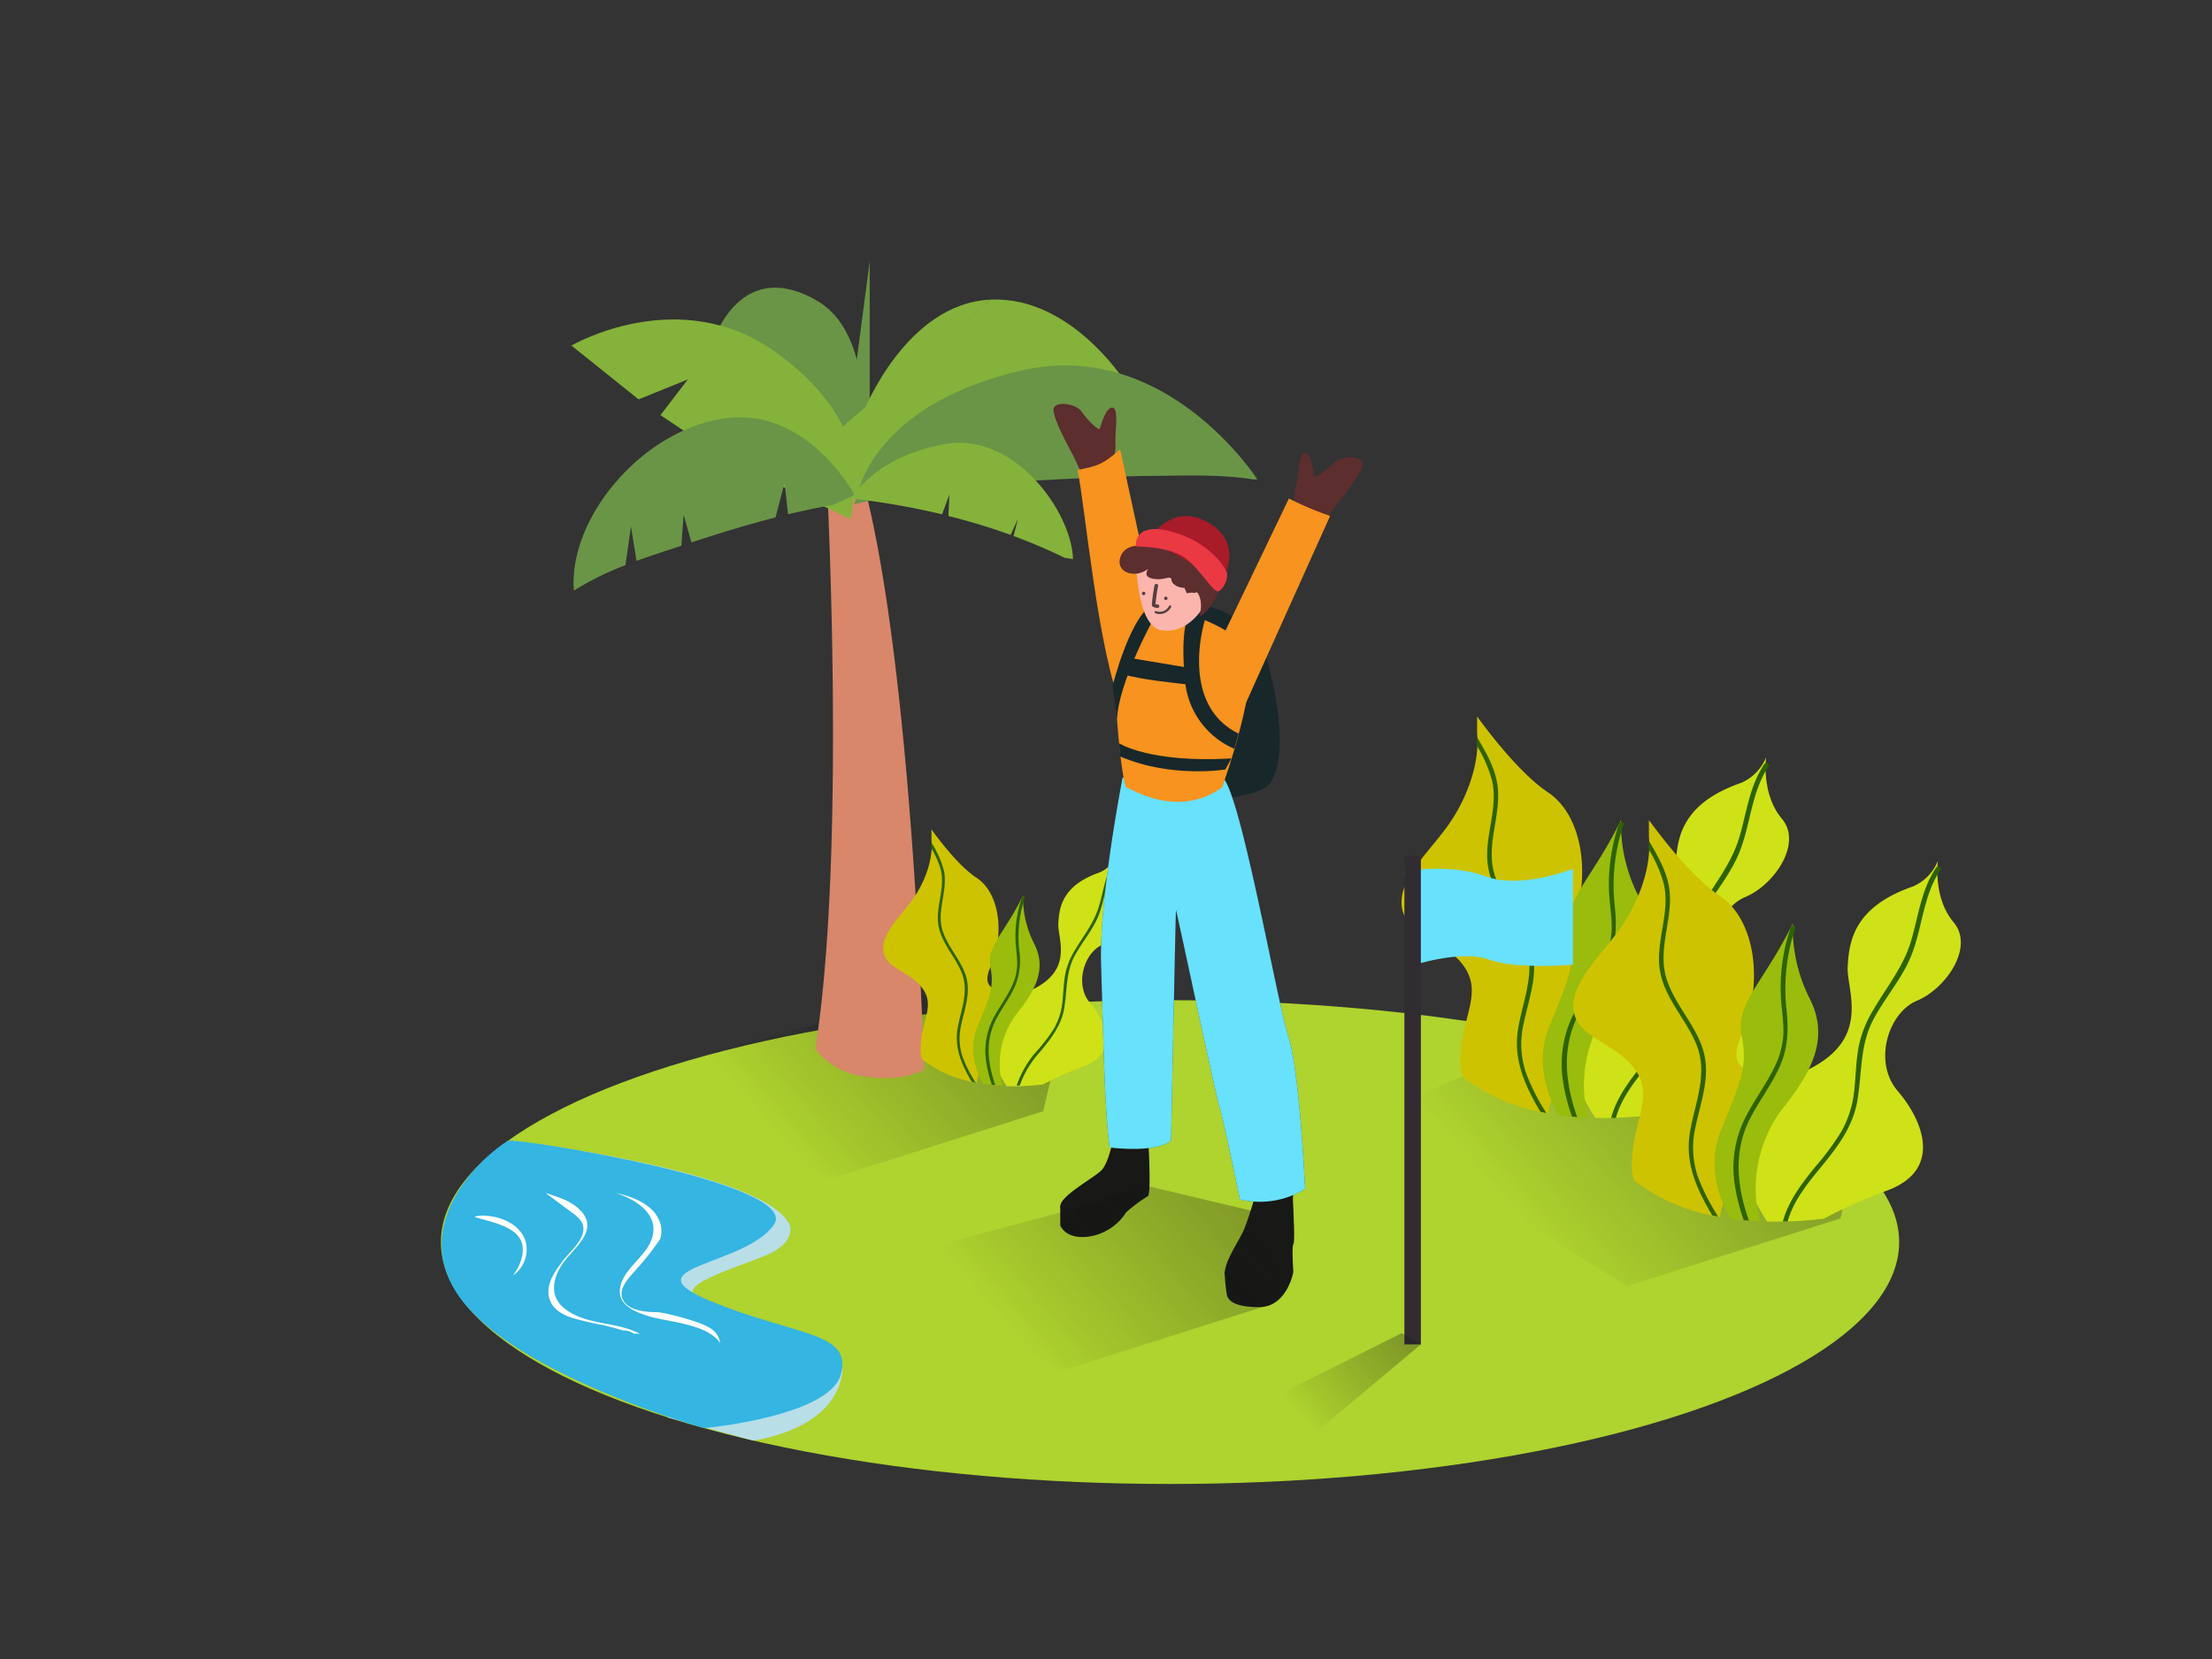 <svg id="Layer_2" data-name="Layer 2" xmlns="http://www.w3.org/2000/svg" xmlns:xlink="http://www.w3.org/1999/xlink" viewBox="0 0 400 300"><rect x="0" y="0" width="400" height="300" fill="#333333" stroke="none"/><defs><linearGradient id="linear-gradient" x1="141.97" y1="206.84" x2="179.87" y2="173.99" gradientUnits="userSpaceOnUse"><stop offset="0" stop-opacity="0"/><stop offset="0.99" stop-color="#1a1a1a"/></linearGradient><linearGradient id="linear-gradient-2" x1="276.83" y1="222.5" x2="318.11" y2="186.73" xlink:href="#linear-gradient"/><linearGradient id="linear-gradient-3" x1="183.65" y1="241.6" x2="221.55" y2="208.75" xlink:href="#linear-gradient"/><linearGradient id="linear-gradient-4" x1="234.62" y1="255.23" x2="252.84" y2="239.44" xlink:href="#linear-gradient"/></defs><title>191-200</title><ellipse cx="211.58" cy="224.61" rx="131.85" ry="43.74" fill="#afd32f"/><polyline points="155.54 183.06 118.03 193.03 150.03 213.19 188.64 200.95 192.18 185.97 164.86 179.5" opacity="0.32" fill="url(#linear-gradient)"/><polyline points="272.47 191.2 246.45 202.49 294.2 232.57 332.81 220.33 336.35 205.36 309.03 198.88" opacity="0.32" fill="url(#linear-gradient-2)"/><path d="M92.93,206.3s45.3,5.44,49.86,15.17c0,0,1.38,3.22-4.42,5.58s-13.55,4.67-13.12,6.69,26.83,9.9,27.08,12.93-1.21,11.14-16.07,13.85l-15.44-4.18" fill="#b8dee8"/><path d="M91.82,206.3c1.06-.67,53.38,7.59,48.12,15.17S113.22,229,128.6,235.32s25.5,5.46,23.48,13.16-24.77,9.77-24.77,9.77-31-8.67-42.67-21.77S85.55,210.25,91.82,206.3Z" fill="#34b5e2"/><path d="M129.7,241.4c-.8-1.31-2.43-1.85-3.78-2.35a51.9,51.9,0,0,0-5.58-1.54c-.26-.06-.76-.13-1.35-.22-2.7,0-5.7-.43-6.45-2.52-.69-1.93,1.33-3.82,2.44-5.14a47.23,47.23,0,0,0,4.4-5.57,4.84,4.84,0,0,0-.09-3.17c-1.16-3.06-4.72-4.47-8-5.18,3.95,1.25,7.79,3.93,6.69,7.94-.92,3.34-4.51,5.16-5.63,8.4-1.22,3.54,1.91,5,4.76,5.9,3.64,1.15,10.68,1.36,13.14,4.92A4.33,4.33,0,0,0,129.7,241.4Z" fill="#fff"/><path d="M112.81,240.08c-3.65-1-7.6-1-10.75-3.48-2.68-2.13-2.17-5.26-.46-7.9s6.62-5.9,3.7-9.44c-1.71-2.07-4.24-2.72-6.66-3.54l4.83,3.58a6.5,6.5,0,0,1,1.56,1.45c1.78,2.59-1.91,5.44-3.28,7.28s-3.22,4.31-2.37,6.9c.62,1.9,2.31,2.76,4.06,3.38a55.77,55.77,0,0,0,5.59,1.3q1.88.46,3.73,1a2.81,2.81,0,0,1,1.82.55c.4,0,.8,0,1.2.07A13.81,13.81,0,0,0,112.81,240.08Z" fill="#fff"/><path d="M95.18,225.13c-.58-3.85-5.31-5.6-8.72-5.27a1.59,1.59,0,0,0-.64.2c3.89,1.22,9.77,2,8.56,7.26a8.73,8.73,0,0,1-1.64,3.34A5.73,5.73,0,0,0,95.18,225.13Z" fill="#fff"/><polyline points="152.94 80.11 157.27 47.27 157.27 76.95" fill="#6a9546"/><path d="M147.58,54.29c12.46,7.08,8,31.48,6.61,38-.23,1-.38,1.61-.38,1.61" fill="#6a9546"/><path d="M133.11,59.8l18.64,16-.46-12.15s1.38-10-8.86-11S133.11,59.8,133.11,59.8Z" fill="#6a9546"/><path d="M156.3,194.68a13.22,13.22,0,0,1-8.87-5c5.91-37.07,1.84-107.94,1.84-107.94l5-.66c9.67,27.81,12.38,98.34,12.83,112.35C164,195.07,159.72,195.19,156.3,194.68Z" fill="#d8876a"/><path d="M179.11,54.18c15.32-.68,25.32,16.29,25.32,16.29l-49.92,19-2.07-12.37" fill="#85b23b"/><path d="M156.13,74.53s7.66-19.68,23-20.35" fill="#85b23b"/><path d="M208.39,86.06q-2.69,0-5.38.12l-3.44-6.74,1.32,6.81c-4.89.18-9.77.43-14.65.71l-4.4.27a19.53,19.53,0,0,0-2-5.84c-.21-.29-.05,3,.13,6a143.68,143.68,0,0,0-25.5,3.8l.85-2.59S158.51,73.05,184.69,67s42.66,19.67,42.66,19.67l-.52.05C220.77,85.75,214.56,86,208.39,86.06Z" fill="#6a9546"/><path d="M147.58,54.29c-14.42-8.2-19,8.49-19,8.49" fill="#6a9546"/><path d="M154.52,89.51s3.58-12.82-14-25.66-37.19-1.36-37.19-1.36l12.15,9.73,8.9-3.61-4.94,6.46L129.79,82s6.68-4.45,8.87-5.69c.5-.28-4.57,8.13-4.57,8.13l19.73,9.45Z" fill="#85b23b"/><path d="M142.5,93l-.61-5.72-1.65,6.28c-5.11,1.32-10.15,2.87-15.21,4.52l-1.41-5-.41,5.61c-2.73.89-5.45,1.77-8.11,2.74l-1-6.23-1,7a53.42,53.42,0,0,0-9.33,4.6c-1-13.32,12.58-29.19,27.41-31.16,15-2,23.35,13.89,23.35,13.89l-3.93,1.8C147.86,91.78,145.17,92.36,142.5,93Z" fill="#6a9546"/><path d="M183.28,96.93l.8-3.11-1.33,2.91a111.79,111.79,0,0,0-11.25-3.42l.19-3.89L170.36,93a141.77,141.77,0,0,0-16.43-2.87c1.05-1.68,5.58-7.78,16.93-9.83,12.44-2.24,22.92,12.12,23.17,20.8l-1.51-.23A95.34,95.34,0,0,0,183.28,96.93Z" fill="#85b23b"/><path d="M166.42,178.23c3.14,3.58-.13,6.36.07,12a4.34,4.34,0,0,0,.26,1.35,21.83,21.83,0,0,0,9.93,4.22c.09-4.35,7.61-7.6,7.29-12.67-.33-5.28-7.45-2.41-4.85-8.28s1.67-13.34-2.49-16.09c-3.08-2-6.58-6.56-8.19-8.76,0,.63,0,1.26,0,1.89.32,3.44-1.12,7.24-2.89,10-1.64,2.53-4,4.64-5.31,7.38a8.16,8.16,0,0,0-.35.88C158.68,174.81,163.71,175.14,166.42,178.23Z" fill="#cec300"/><path d="M169.77,167.72c.66,3,2.94,5.29,4.1,8.09,1.43,3.45-.1,6.69-.7,10.13-.62,3.62.78,6.68,2.56,9.69l.7.14a23.76,23.76,0,0,1-2.38-4.7,10.43,10.43,0,0,1-.26-5.59c.63-3.07,1.88-6.1.8-9.23-1-2.89-3.29-5.13-4.17-8.07-1.06-3.54,1-7.09.29-10.66a17,17,0,0,0-2.2-5l-.1-.17q0,.47-.07.93a15.51,15.51,0,0,1,1.78,4C171,160.78,169,164.23,169.77,167.72Z" fill="#2e6300"/><path d="M199.38,170.83c3.32-1.38,6.65-6.17,4.23-9s-1.81-7.1-1.81-7.1a5.45,5.45,0,0,1-2.87,3c-6.8,2.35-7.4,6.26-7.55,9.28s3.47,9.51-7.39,13c-10.11,3.23-3,14.81-1.95,16.42a45.85,45.85,0,0,0,6.56-.33,58.34,58.34,0,0,1,7.31-3.25c6.49-2.42,4.08-8.16,1.21-11.48S196.06,172.21,199.38,170.83Z" fill="#cfe217"/><path d="M201.59,155.47c-1.7,2.51-2,5.54-2.86,8.39-.9,3.09-2.89,5.45-4.49,8.19a12.94,12.94,0,0,0-1.6,4.07c-.3,1.57-.33,3.17-.49,4.76a12.35,12.35,0,0,1-1.49,5,29.83,29.83,0,0,1-3,4,17.88,17.88,0,0,0-3.81,6.42l.55,0a18.24,18.24,0,0,1,3.82-6.26c1.87-2.28,3.66-4.6,4.2-7.57.59-3.28.27-6.54,1.89-9.58,1.36-2.55,3.34-4.73,4.39-7.45,1.24-3.21,1.33-6.82,3.3-9.73C202.23,155.45,201.78,155.19,201.59,155.47Z" fill="#2e6300"/><path d="M181.29,196.31A15,15,0,0,1,184,183.14c3.32-4.17,5.29-8.06,3-12.52a18.26,18.26,0,0,1-2-8.68c-3.32,6.8-6.65,9.21-5.91,12.92s-.13,5.36-2.44,11.1c-1.63,4.06,0,8,1.12,10C179,196.15,180.12,196.26,181.29,196.31Z" fill="#9abc0c"/><path d="M179.38,196.18l.59,0c-1.35-3.86-1.85-7.91.12-11.77,1-2,2.42-3.82,3.37-5.87a12.14,12.14,0,0,0,.85-6.72,22,22,0,0,1,1-9.4c.11-.32-.4-.46-.51-.14a21.51,21.51,0,0,0-1.15,8.05c.07,1.45.35,2.89.29,4.34a9.75,9.75,0,0,1-1.05,3.83c-1,2.12-2.49,4-3.5,6.11a12.78,12.78,0,0,0-1.08,7.22A21.24,21.24,0,0,0,179.38,196.18Z" fill="#2e6300"/><path d="M264,173.82c4.92,5.61-.2,10,.11,18.81a6.8,6.8,0,0,0,.41,2.11A34.2,34.2,0,0,0,280,201.35c.14-6.81,11.92-11.9,11.42-19.85-.52-8.27-11.67-3.78-7.59-13s2.61-20.89-3.89-25.21c-4.82-3.2-10.31-10.27-12.83-13.72,0,1,0,2,0,3,.5,5.39-1.76,11.34-4.52,15.6-2.57,4-6.3,7.27-8.31,11.56a12.78,12.78,0,0,0-.55,1.38C251.85,168.45,259.72,169,264,173.82Z" fill="#cec300"/><path d="M269.21,157.34c1,4.73,4.61,8.29,6.43,12.67,2.24,5.41-.16,10.48-1.09,15.87-1,5.67,1.22,10.46,4,15.17l1.09.22a37.22,37.22,0,0,1-3.73-7.36,16.34,16.34,0,0,1-.4-8.75c1-4.82,2.94-9.55,1.26-14.46-1.55-4.52-5.16-8-6.53-12.64-1.66-5.55,1.53-11.11.45-16.7-.55-2.82-2-5.34-3.44-7.8l-.15-.27q0,.73-.1,1.46a24.29,24.29,0,0,1,2.78,6.29C271.1,146.48,268,151.89,269.21,157.34Z" fill="#2e6300"/><path d="M315.6,162.21c5.2-2.16,10.41-9.66,6.62-14.16s-2.84-11.12-2.84-11.12a8.53,8.53,0,0,1-4.49,4.62c-10.64,3.68-11.59,9.81-11.83,14.54s5.44,14.9-11.58,20.34c-15.83,5.06-4.69,23.2-3,25.72a71.81,71.81,0,0,0,10.28-.52,91.38,91.38,0,0,1,11.45-5.09c10.17-3.78,6.39-12.77,1.89-18S310.39,164.38,315.6,162.21Z" fill="#cfe217"/><path d="M319.05,138.16c-2.66,3.93-3.19,8.68-4.49,13.13-1.41,4.85-4.53,8.54-7,12.82a20.27,20.27,0,0,0-2.5,6.37c-.48,2.46-.52,5-.76,7.46a19.34,19.34,0,0,1-2.33,7.86,46.72,46.72,0,0,1-4.63,6.3c-2.46,3-5,6.3-6,10.06l.86,0c1-3.66,3.57-6.86,6-9.8,2.92-3.56,5.73-7.2,6.57-11.85.93-5.13.42-10.25,3-15,2.14-4,5.24-7.41,6.88-11.67,1.94-5,2.09-10.68,5.17-15.24C320.06,138.14,319.35,137.72,319.05,138.16Z" fill="#2e6300"/><path d="M287.26,202.12c-2-6.59-.34-14.9,4.21-20.63,5.2-6.54,8.29-12.62,4.74-19.61a28.59,28.59,0,0,1-3.08-13.59c-5.2,10.64-10.41,14.43-9.25,20.23s-.21,8.39-3.82,17.38c-2.55,6.36,0,12.6,1.75,15.72C283.6,201.88,285.43,202,287.26,202.12Z" fill="#9abc0c"/><path d="M284.27,201.92l.93.08c-2.11-6-2.9-12.4.19-18.43,1.62-3.15,3.79-6,5.28-9.2,1.61-3.47,1.71-6.76,1.33-10.52a34.39,34.39,0,0,1,1.58-14.72c.17-.5-.63-.72-.8-.22a33.69,33.69,0,0,0-1.8,12.61c.12,2.27.55,4.53.45,6.8a15.27,15.27,0,0,1-1.65,6c-1.61,3.31-3.89,6.24-5.48,9.57a20,20,0,0,0-1.7,11.31A33.26,33.26,0,0,0,284.27,201.92Z" fill="#2e6300"/><path d="M295,192.55c4.92,5.61-.2,10,.11,18.81a6.8,6.8,0,0,0,.41,2.11,34.2,34.2,0,0,0,15.55,6.61c.14-6.81,11.92-11.9,11.42-19.85-.52-8.27-11.67-3.78-7.59-13s2.61-20.89-3.89-25.21c-4.82-3.2-10.31-10.27-12.83-13.72,0,1,0,2,0,3,.5,5.39-1.76,11.34-4.52,15.6-2.57,4-6.3,7.27-8.31,11.56a12.78,12.78,0,0,0-.55,1.38C282.91,187.18,290.78,187.71,295,192.55Z" fill="#cec300"/><path d="M300.28,176.07c1,4.73,4.61,8.29,6.43,12.67,2.24,5.41-.16,10.48-1.09,15.87-1,5.67,1.22,10.46,4,15.17l1.09.22a37.22,37.22,0,0,1-3.73-7.36,16.34,16.34,0,0,1-.4-8.75c1-4.82,2.94-9.55,1.26-14.46-1.55-4.52-5.16-8-6.53-12.64-1.66-5.55,1.53-11.11.45-16.7-.55-2.82-2-5.34-3.44-7.8l-.15-.27q0,.73-.1,1.46a24.29,24.29,0,0,1,2.78,6.29C302.16,165.21,299.09,170.62,300.28,176.07Z" fill="#2e6300"/><path d="M346.66,180.95c5.2-2.16,10.41-9.66,6.62-14.16s-2.84-11.12-2.84-11.12a8.53,8.53,0,0,1-4.49,4.62c-10.64,3.68-11.59,9.81-11.83,14.54s5.44,14.9-11.58,20.34c-15.83,5.06-4.69,23.2-3,25.72a71.81,71.81,0,0,0,10.28-.52,91.38,91.38,0,0,1,11.45-5.09c10.17-3.78,6.39-12.77,1.89-18S341.45,183.11,346.66,180.95Z" fill="#cfe217"/><path d="M350.11,156.89c-2.66,3.93-3.19,8.68-4.49,13.13-1.41,4.85-4.53,8.54-7,12.82a20.27,20.27,0,0,0-2.5,6.37c-.48,2.46-.52,5-.76,7.46a19.34,19.34,0,0,1-2.33,7.86,46.72,46.72,0,0,1-4.63,6.3c-2.46,3-5,6.3-6,10.06l.86,0c1-3.66,3.57-6.86,6-9.8,2.92-3.56,5.73-7.2,6.57-11.85.93-5.13.42-10.25,3-15,2.14-4,5.24-7.41,6.88-11.67,1.94-5,2.09-10.68,5.17-15.24C351.13,156.87,350.41,156.45,350.11,156.89Z" fill="#2e6300"/><path d="M318.32,220.86c-2-6.59-.34-14.9,4.21-20.63,5.2-6.54,8.29-12.62,4.74-19.61A28.59,28.59,0,0,1,324.19,167c-5.2,10.64-10.41,14.43-9.25,20.23s-.21,8.39-3.82,17.38c-2.55,6.36,0,12.6,1.75,15.72C314.66,220.61,316.49,220.78,318.32,220.86Z" fill="#9abc0c"/><path d="M315.33,220.65l.93.08c-2.11-6-2.9-12.4.19-18.43,1.62-3.15,3.79-6,5.28-9.2,1.61-3.47,1.71-6.76,1.33-10.52a34.39,34.39,0,0,1,1.58-14.72c.17-.5-.63-.72-.8-.22a33.69,33.69,0,0,0-1.8,12.61c.12,2.27.55,4.53.45,6.8a15.27,15.27,0,0,1-1.65,6c-1.61,3.31-3.89,6.24-5.48,9.57a20,20,0,0,0-1.7,11.31A33.26,33.26,0,0,0,315.33,220.65Z" fill="#2e6300"/><path d="M226,114.66s-.65-3.1-8.18-5.28-9.38,8.92-9.38,8.92" fill="#18272a"/><path d="M229,118.91s4.93,16.49.7,22.69c-2.06,3-15.34,3.39-15.34,3.39" fill="#18272a"/><path d="M200.58,86.21s1.28-4,1.14-6,.67-6.37-.54-6.5-2.1,3.23-2.29,3.78-2.41-1.73-3.3-3.06-4.38-2-5-.69,2.91,7.49,3.67,9.06,2.06,4.48,2.06,4.48A5.51,5.51,0,0,0,200.58,86.21Z" fill="#5c2e2e"/><path d="M234.3,94.36s-.52-4.15,0-6.14.52-6.39,1.73-6.3,1.47,3.53,1.56,4.11,2.69-1.29,3.82-2.45,4.68-1.24,5,.17-4.25,6.88-5.29,8.29-2.86,4.06-2.86,4.06A5.45,5.45,0,0,1,234.3,94.36Z" fill="#5c2e2e"/><path d="M202.56,81.26c-2.94,2.51-3.78,3-7.71,3.72,1.41,6.68,3.73,33.5,8.19,43.39L209,110.9Z" fill="#f7931e"/><path d="M203,140.63s-4.28,21.81-3.89,33.78.6,26.61,1.56,33.09c0,0,8.29,1.11,11.1-1.27,0,0,.83-41.92.89-41.69,1.27,5.51,7.22,33.77,7.86,35.62s3.69,16.74,3.69,16.74A15.6,15.6,0,0,0,236,215s-1-21.45-3-27.48-8.61-43.93-11.87-46.89" fill="#181816" opacity="0.67"/><path d="M233.32,211.74v0c-1,0-2.39,1-3.3,1.44l-2.5,1.17s-1.67,5.93-2.61,8.09-4.37,6.91-3.18,8.68a5.69,5.69,0,0,0,7.38,1.41c3.14-1.64,3.05-7.14,4.19-9.28.94-1.77.5-5.52.5-6.33A19.92,19.92,0,0,0,233.32,211.74Z" fill="#181816"/><path d="M207.51,201v0c-1,0-2.39,1-3.3,1.44l-2.5,1.17s-.86,6.45-2.61,8.09-8.41,5.11-7.22,6.88a5.5,5.5,0,0,0,7.22,1.59c3.14-1.64,5.19-5,7.44-5.89,1.92-.74,1.11-5.52,1.18-7.12A21.7,21.7,0,0,0,207.51,201Z" fill="#181816"/><path d="M203,140.63s-4.28,21.81-3.89,33.78.6,26.61,1.56,33.09c0,0,8.29,1.11,11.1-1.27,0,0,.83-41.92.89-41.69,1.27,5.51,7.22,33.77,7.86,35.62s3.69,16.74,3.69,16.74A15.6,15.6,0,0,0,236,215s-1-21.45-3-27.48-8.61-43.93-11.87-46.89" fill="#68e1fd"/><path d="M221,142.38s7.33-20.39,4.37-25.06S210.5,109,204.8,109.46s-2,32.68-1.14,32.92S213,148.14,221,142.38Z" fill="#f7931e"/><path d="M208.48,112.14S202.27,123.41,202,130l-.8-6s3.06-12.24,7.11-14.61Z" fill="#18272a"/><path d="M217.88,112.16s-4.8,15.13,6.1,20.5l-.77,2.75a14.82,14.82,0,0,1-8.89-12c-.92-8.95.3-12.9,1.42-12.41A17.07,17.07,0,0,1,217.88,112.16Z" fill="#18272a"/><path d="M216.39,106.33c-1.33,1.41-3.9.78-5.59.41-2-.44-4.4-1.63-4.22-4,0-.35-.55-.35-.57,0-.19,2.44,2.13,3.9,4.32,4.43,2,.47,4.91,1.17,6.47-.48C217,106.46,216.63,106.07,216.39,106.33Z" fill="#009245"/><path d="M205.45,101.29s0,11.91,4.56,12.68c5,.85,7.84-4.6,7.84-4.6s.64-10.52-4.34-11.45S205.6,99.77,205.45,101.29Z" fill="#fbb5ad"/><path d="M209.29,109.3a.89.89,0,0,1-.34-.05,32,32,0,0,1,.47-3.31c.08-.39-.56-.5-.64-.11a32,32,0,0,0-.49,3.54.33.33,0,0,0,.18.34,1.69,1.69,0,0,0,.88.21C209.77,109.92,209.71,109.3,209.29,109.3Z" fill="#56403d"/><path d="M211.4,109.57a1.85,1.85,0,0,1-2.33.93c-.26-.09-.38.31-.12.4a2.28,2.28,0,0,0,2.82-1.12C211.89,109.54,211.52,109.33,211.4,109.57Z" fill="#56403d"/><path d="M210.82,107.88a.31.31,0,1,0,0,.62A.31.31,0,1,0,210.82,107.88Z" fill="#56403d"/><path d="M206.81,107a.31.31,0,1,0,0,.62A.31.31,0,1,0,206.81,107Z" fill="#56403d"/><path d="M214.32,108.19s1.21-4.57,2.54-3.06-2.16,4.79-2.16,4.79" fill="#fbb5ad"/><path d="M215.54,96.45s4.46.46,5.75,3.86-2,10.15-4.42,11.2l2.89-5.93-.14-4Z" fill="#5c2e2e"/><path d="M221.22,101.82c-.36-2.38-2-3.53-4.16-4.75l-.53-.28a3.43,3.43,0,0,0,1-1.2.31.31,0,0,0-.28-.47,2.07,2.07,0,0,0-1.47.69,4.64,4.64,0,0,0-1-1.31.34.34,0,0,0-.54.14,1.62,1.62,0,0,0,.08,1.43,9.84,9.84,0,0,0-6.57,1,5.35,5.35,0,0,0-1.81,1.65,3.38,3.38,0,0,0-1.77.3,2.82,2.82,0,0,0-1.68,3c.32,1.43,1.91,1.9,3.26,1.68a4.21,4.21,0,0,0,1.88-.85c-.41.65-.61,1.48.71,1.77,2.28.5,3.37-.8,3.51.29.12.89,1.4,1.38,2.33,1.4.07.14.24.5.44,1a2.87,2.87,0,0,1,1.43-.08.36.36,0,0,1,.56.05c.79,1.3.61,2.72.3,4.22a12.1,12.1,0,0,0,3-3.63A10.33,10.33,0,0,0,221.22,101.82Zm-6.48-6.38.1.13a.3.3,0,0,0,0,.1c0,.1.08.2.12.3A1.12,1.12,0,0,1,214.73,95.44Z" fill="#5c2e2e"/><path d="M215.75,123.89v-3l-12-2-.91,3C207,123,211.39,123.37,215.75,123.89Z" fill="#18272a"/><path d="M202.35,134.41s5.6,3.61,20.33,2.74l-1.1,2s-9.85,1.61-19-2.36Z" fill="#18272a"/><path d="M233.08,90.14l-11.6,24.16,2,16.87,17.05-37.88A53.17,53.17,0,0,1,233.08,90.14Z" fill="#f7931e"/><path d="M221.47,230a28.45,28.45,0,0,0,.43,4.37c.27.43.67,2,5.77,2s6.21-6.38,6.21-6.38-.32-4.44,0-5,0-5.81,0-5.81" fill="#181816"/><path d="M191.73,218.09v3.52s.94,2.59,5.2,2a9.68,9.68,0,0,0,6.73-4.41,29.63,29.63,0,0,1,3.92-2.91c.48-.37.24-6,.24-6" fill="#181816"/><path d="M207.58,97.41c.38,0,4-6.19,10.08-3.34C225.54,97.79,221,105,221,105" fill="#a81b29"/><path d="M205.4,98.81s6.17,0,8.94,2.1,5.2,6.54,6.11,6a3.84,3.84,0,0,0,1.44-3.29c-.19-.61-2.68-5.41-9.87-7.43S205.4,98.81,205.4,98.81Z" fill="#ea3943"/><path d="M254,157.55s8.17-1.49,14.66.92,15.78-1.38,15.78-1.38v17.35s-10.21.93-15.22-.93-14.11,1.16-14.11,1.16" fill="#68e1fd"/><rect x="253.96" y="154.74" width="2.98" height="88.37" fill="#312c32"/><polyline points="197.22 217.81 159.71 227.79 191.71 247.94 230.31 235.71 233.86 220.73 206.53 214.25" opacity="0.32" fill="url(#linear-gradient-3)"/><polygon points="235.17 261.32 256.94 243.11 253.46 241.08 227.75 253.96 235.17 261.32" opacity="0.32" fill="url(#linear-gradient-4)"/></svg>